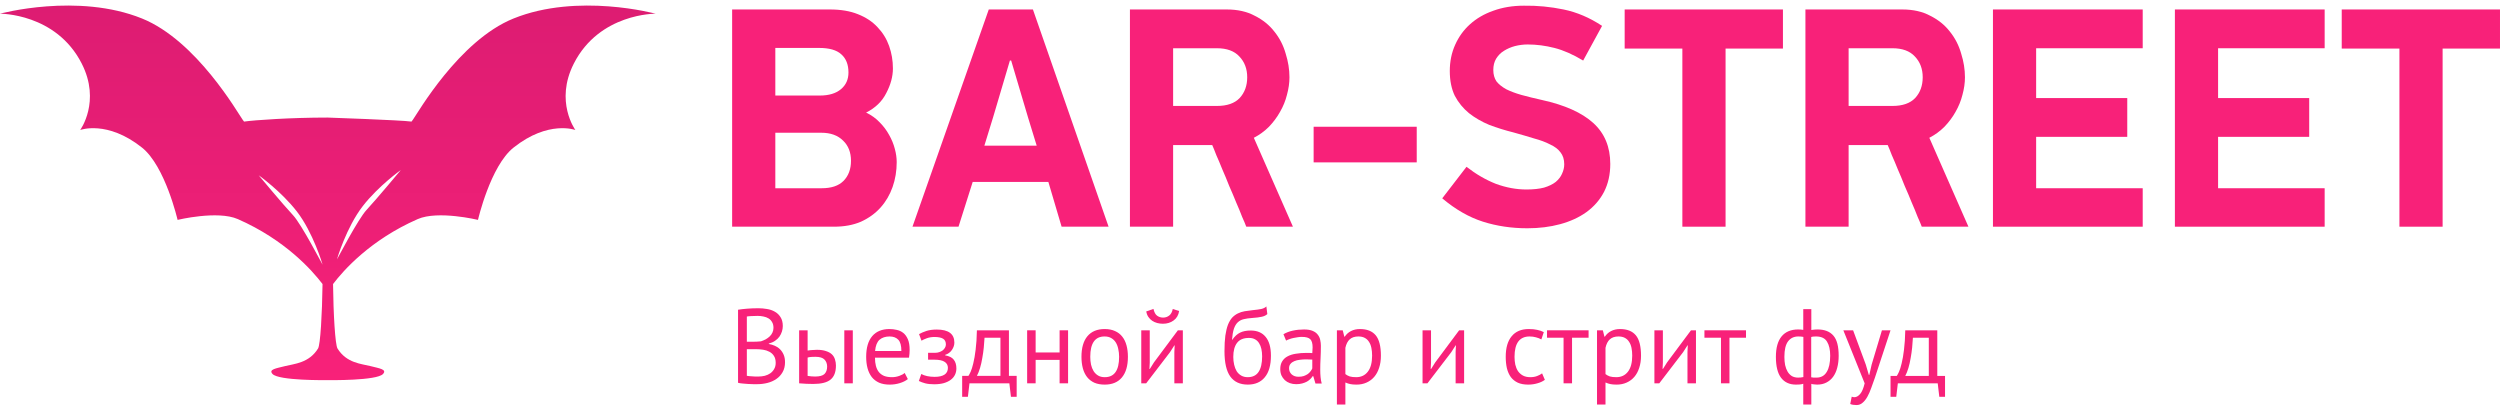 <svg width="217" height="36" viewBox="0 0 217 36" fill="none" xmlns="http://www.w3.org/2000/svg">
<path d="M212.019 4.216V19.677H208.27V4.216H203.262V0.822H216.999V4.216H212.019Z" fill="#F82179"/>
<path d="M188.781 0.822H201.78V4.188H192.53V8.512H200.439V11.878H192.53V16.339H201.78V19.677H188.781V0.822Z" fill="#F82179"/>
<path d="M172.988 0.822H185.987V4.188H176.737V8.512H184.646V11.878H176.737V16.339H185.987V19.677H172.988V0.822Z" fill="#F82179"/>
<path d="M165.112 0.822C166.061 0.822 166.873 1.005 167.548 1.37C168.241 1.716 168.807 2.172 169.245 2.738C169.701 3.303 170.029 3.942 170.23 4.654C170.449 5.347 170.558 6.031 170.558 6.706C170.558 7.199 170.485 7.709 170.339 8.238C170.211 8.749 170.011 9.242 169.737 9.716C169.482 10.172 169.162 10.601 168.779 11.002C168.396 11.386 167.958 11.705 167.466 11.96L170.859 19.677H166.809C166.736 19.477 166.617 19.194 166.453 18.829C166.307 18.446 166.134 18.026 165.933 17.57C165.751 17.114 165.55 16.64 165.331 16.147C165.131 15.636 164.93 15.153 164.729 14.697C164.547 14.241 164.373 13.83 164.209 13.465C164.063 13.082 163.945 12.79 163.853 12.59H160.46V19.677H156.711V0.822H165.112ZM160.46 9.196H164.264C165.14 9.196 165.796 8.968 166.234 8.512C166.672 8.038 166.891 7.436 166.891 6.706C166.891 5.976 166.663 5.374 166.207 4.9C165.769 4.425 165.121 4.188 164.264 4.188H160.46V9.196Z" fill="#F82179"/>
<path d="M149.779 4.216V19.677H146.029V4.216H141.021V0.822H154.759V4.216H149.779Z" fill="#F82179"/>
<path d="M139.772 14.232C139.772 15.144 139.589 15.956 139.224 16.667C138.859 17.361 138.349 17.945 137.692 18.419C137.053 18.875 136.296 19.222 135.42 19.459C134.545 19.696 133.596 19.814 132.574 19.814C131.206 19.814 129.92 19.623 128.716 19.24C127.512 18.857 126.335 18.182 125.186 17.215L127.293 14.478C128.114 15.117 128.962 15.609 129.838 15.956C130.732 16.284 131.617 16.448 132.492 16.448C133.094 16.448 133.605 16.394 134.025 16.284C134.444 16.157 134.782 15.992 135.037 15.792C135.293 15.573 135.475 15.336 135.585 15.08C135.712 14.806 135.776 14.533 135.776 14.259C135.776 13.84 135.667 13.493 135.448 13.219C135.247 12.946 134.946 12.718 134.545 12.535C134.162 12.335 133.696 12.161 133.149 12.015C132.62 11.851 132.027 11.678 131.37 11.495C130.64 11.313 129.938 11.094 129.263 10.838C128.606 10.565 128.022 10.227 127.512 9.826C127.001 9.406 126.59 8.905 126.28 8.321C125.988 7.719 125.842 6.998 125.842 6.159C125.842 5.338 125.997 4.581 126.308 3.888C126.618 3.194 127.046 2.601 127.594 2.109C128.159 1.598 128.834 1.206 129.619 0.932C130.422 0.64 131.306 0.494 132.273 0.494C133.423 0.476 134.572 0.585 135.721 0.823C136.871 1.06 137.984 1.534 139.06 2.246L137.418 5.256C136.542 4.727 135.712 4.362 134.928 4.161C134.143 3.961 133.368 3.86 132.602 3.86C132.237 3.86 131.872 3.906 131.507 3.997C131.16 4.088 130.841 4.225 130.549 4.407C130.276 4.572 130.048 4.8 129.865 5.092C129.701 5.365 129.619 5.694 129.619 6.077C129.619 6.46 129.71 6.788 129.892 7.062C130.093 7.317 130.376 7.545 130.741 7.746C131.106 7.929 131.544 8.093 132.054 8.239C132.583 8.385 133.176 8.531 133.833 8.677C135.822 9.114 137.309 9.78 138.294 10.674C139.279 11.568 139.772 12.754 139.772 14.232Z" fill="#F82179"/>
<path d="M114.023 14.094V11.002H122.972V14.094H114.023Z" fill="#F82179"/>
<path d="M106.479 0.822C107.428 0.822 108.24 1.005 108.915 1.37C109.608 1.716 110.174 2.172 110.612 2.738C111.068 3.303 111.396 3.942 111.597 4.654C111.816 5.347 111.925 6.031 111.925 6.706C111.925 7.199 111.852 7.709 111.706 8.238C111.579 8.749 111.378 9.242 111.104 9.716C110.849 10.172 110.53 10.601 110.147 11.002C109.763 11.386 109.326 11.705 108.833 11.96L112.226 19.677H108.176C108.103 19.477 107.985 19.194 107.82 18.829C107.674 18.446 107.501 18.026 107.3 17.57C107.118 17.114 106.917 16.64 106.698 16.147C106.498 15.636 106.297 15.153 106.096 14.697C105.914 14.241 105.741 13.83 105.576 13.465C105.43 13.082 105.312 12.79 105.221 12.59H101.827V19.677H98.078V0.822H106.479ZM101.827 9.196H105.631C106.507 9.196 107.164 8.968 107.601 8.512C108.039 8.038 108.258 7.436 108.258 6.706C108.258 5.976 108.03 5.374 107.574 4.9C107.136 4.425 106.489 4.188 105.631 4.188H101.827V9.196Z" fill="#F82179"/>
<path d="M90.998 15.791H84.43L83.199 19.677H79.203L85.826 0.822H89.657L96.225 19.677H92.147L90.998 15.791ZM85.443 12.644H89.985L89.246 10.236L87.769 5.256H87.659L86.209 10.154L85.443 12.644Z" fill="#F82179"/>
<path d="M77.834 14.067C77.834 14.834 77.715 15.554 77.478 16.229C77.241 16.904 76.894 17.497 76.438 18.008C75.982 18.519 75.416 18.929 74.742 19.239C74.067 19.532 73.282 19.677 72.388 19.677H63.549V0.822H72.032C72.981 0.822 73.793 0.959 74.468 1.233C75.161 1.506 75.727 1.88 76.165 2.355C76.621 2.829 76.958 3.376 77.177 3.997C77.396 4.617 77.505 5.265 77.505 5.94C77.505 6.633 77.314 7.344 76.931 8.074C76.566 8.804 75.982 9.37 75.179 9.771C75.635 9.99 76.028 10.273 76.356 10.619C76.684 10.948 76.958 11.312 77.177 11.714C77.396 12.097 77.56 12.498 77.67 12.918C77.779 13.319 77.834 13.703 77.834 14.067ZM73.647 6.295C73.647 5.602 73.437 5.073 73.017 4.708C72.616 4.343 71.978 4.161 71.102 4.161H67.298V8.293H71.157C71.941 8.293 72.552 8.111 72.99 7.746C73.428 7.381 73.647 6.898 73.647 6.295ZM73.866 13.958C73.866 13.228 73.638 12.644 73.182 12.207C72.725 11.75 72.096 11.522 71.293 11.522H67.298V16.339H71.321C72.16 16.339 72.789 16.129 73.209 15.709C73.647 15.271 73.866 14.688 73.866 13.958Z" fill="#F82179"/>
<path d="M44.573 1.606C39.822 3.525 36.215 9.889 35.842 10.388C35.802 10.442 35.754 10.504 35.714 10.559C35.705 10.557 35.702 10.553 35.693 10.551C34.833 10.426 28.429 10.204 28.429 10.204C25.231 10.204 22.07 10.426 21.209 10.551C21.199 10.552 21.197 10.556 21.188 10.559C21.147 10.504 21.1 10.442 21.06 10.388C20.688 9.889 17.081 3.526 12.328 1.606C6.747 -0.65 0 1.189 0 1.189C0 1.189 4.866 1.139 7.094 5.518C8.773 8.814 6.96 11.284 6.96 11.284C6.96 11.284 9.298 10.402 12.327 12.813C14.339 14.416 15.414 19.086 15.414 19.086C15.414 19.086 18.889 18.245 20.645 19.018C24.754 20.82 27.098 23.472 27.996 24.656C27.961 27.268 27.811 29.918 27.605 30.252C26.816 31.526 25.526 31.576 24.738 31.779C23.952 31.98 23.293 32.06 23.653 32.46C24.188 33.05 28.319 32.998 28.451 32.995C28.582 32.998 32.714 33.05 33.247 32.46C33.608 32.062 32.951 31.98 32.164 31.779C31.375 31.576 30.085 31.526 29.297 30.252C29.091 29.917 28.939 27.268 28.908 24.656C29.804 23.472 32.148 20.82 36.256 19.018C38.012 18.245 41.489 19.086 41.489 19.086C41.489 19.086 42.563 14.415 44.574 12.813C47.605 10.402 49.943 11.284 49.943 11.284C49.943 11.284 48.131 8.814 49.808 5.518C52.036 1.139 56.902 1.189 56.902 1.189C56.902 1.189 50.154 -0.65 44.573 1.606ZM25.428 18.672C24.575 17.763 22.454 15.214 22.454 15.214C22.454 15.214 24.402 16.598 25.764 18.352C27.181 20.182 27.999 22.946 27.999 22.974C27.999 23.001 26.178 19.471 25.428 18.672ZM31.823 18.214C31.073 19.012 29.249 22.545 29.249 22.515C29.249 22.487 30.067 19.724 31.487 17.893C32.848 16.138 34.795 14.755 34.795 14.755C34.795 14.755 32.675 17.301 31.823 18.214Z" fill="url(#paint0_linear_415_665)"/>
<path d="M168.829 34.443H168.332L168.194 33.274H164.733L164.595 34.443H164.098V32.63H164.641C164.69 32.562 164.754 32.443 164.834 32.271C164.914 32.093 164.99 31.847 165.064 31.534C165.144 31.215 165.211 30.823 165.267 30.356C165.328 29.884 165.365 29.322 165.377 28.672H168.157V32.63H168.829V34.443ZM167.42 32.63V29.316H166.04C166.028 29.574 166.006 29.856 165.975 30.163C165.945 30.464 165.902 30.767 165.846 31.074C165.797 31.375 165.733 31.66 165.653 31.93C165.573 32.2 165.481 32.433 165.377 32.63H167.42Z" fill="#F82179"/>
<path d="M161.953 31.652L162.211 32.536H162.257L162.46 31.643L163.352 28.67H164.098L162.736 32.803C162.631 33.103 162.527 33.395 162.423 33.677C162.325 33.959 162.214 34.211 162.091 34.432C161.969 34.653 161.831 34.828 161.677 34.956C161.524 35.092 161.346 35.159 161.143 35.159C160.922 35.159 160.741 35.128 160.6 35.067L160.729 34.432C160.809 34.462 160.886 34.478 160.959 34.478C161.131 34.478 161.297 34.386 161.456 34.202C161.616 34.024 161.748 33.714 161.852 33.272L160.002 28.67H160.849L161.953 31.652Z" fill="#F82179"/>
<path d="M156.523 33.31C156.419 33.347 156.308 33.368 156.192 33.374C156.081 33.38 155.98 33.384 155.888 33.384C155.33 33.384 154.9 33.187 154.599 32.794C154.299 32.402 154.148 31.794 154.148 30.972C154.148 30.187 154.314 29.595 154.645 29.196C154.977 28.797 155.455 28.597 156.081 28.597C156.253 28.597 156.4 28.61 156.523 28.634V26.83H157.223V28.643C157.333 28.625 157.431 28.613 157.517 28.607C157.603 28.6 157.686 28.597 157.766 28.597C158.373 28.597 158.83 28.775 159.137 29.131C159.444 29.481 159.597 30.064 159.597 30.88C159.597 31.267 159.554 31.616 159.469 31.929C159.389 32.236 159.269 32.497 159.11 32.712C158.95 32.926 158.754 33.092 158.521 33.209C158.293 33.325 158.03 33.384 157.729 33.384C157.674 33.384 157.591 33.377 157.48 33.365C157.376 33.359 157.29 33.344 157.223 33.319V35.114H156.523V33.31ZM157.628 29.205C157.554 29.205 157.487 29.208 157.425 29.214C157.37 29.214 157.299 29.226 157.213 29.251V32.748C157.275 32.761 157.342 32.77 157.416 32.776C157.496 32.776 157.582 32.776 157.674 32.776C158.066 32.776 158.361 32.614 158.557 32.288C158.76 31.963 158.861 31.494 158.861 30.88C158.861 30.358 158.769 29.95 158.585 29.656C158.407 29.355 158.088 29.205 157.628 29.205ZM156.072 32.776C156.146 32.776 156.219 32.773 156.293 32.767C156.367 32.761 156.446 32.748 156.532 32.73V29.242C156.459 29.229 156.388 29.22 156.321 29.214C156.259 29.208 156.183 29.205 156.091 29.205C155.71 29.205 155.413 29.349 155.198 29.637C154.989 29.92 154.885 30.365 154.885 30.972C154.885 31.23 154.906 31.469 154.949 31.69C154.998 31.911 155.072 32.104 155.17 32.27C155.268 32.429 155.391 32.555 155.538 32.647C155.692 32.733 155.87 32.776 156.072 32.776Z" fill="#F82179"/>
<path d="M151.553 29.314H150.118V33.272H149.381V29.314H147.945V28.67H151.553V29.314Z" fill="#F82179"/>
<path d="M146.473 30.548L146.501 29.977H146.473L146.096 30.566L144.025 33.272H143.602V28.67H144.338V31.477L144.31 32.02H144.347L144.706 31.45L146.777 28.67H147.21V33.272H146.473V30.548Z" fill="#F82179"/>
<path d="M138.621 28.671H139.127L139.265 29.223H139.302C139.443 29.009 139.624 28.846 139.845 28.735C140.072 28.619 140.33 28.561 140.618 28.561C141.232 28.561 141.689 28.742 141.99 29.104C142.291 29.466 142.441 30.058 142.441 30.88C142.441 31.267 142.389 31.616 142.284 31.929C142.186 32.236 142.045 32.497 141.861 32.712C141.677 32.926 141.453 33.092 141.189 33.209C140.931 33.325 140.643 33.384 140.324 33.384C140.097 33.384 139.916 33.368 139.781 33.338C139.652 33.313 139.511 33.267 139.357 33.2V35.114H138.621V28.671ZM140.48 29.205C140.167 29.205 139.919 29.288 139.735 29.453C139.557 29.613 139.431 29.858 139.357 30.19V32.472C139.468 32.558 139.594 32.626 139.735 32.675C139.876 32.718 140.063 32.739 140.296 32.739C140.72 32.739 141.054 32.583 141.3 32.27C141.551 31.951 141.677 31.485 141.677 30.871C141.677 30.619 141.655 30.392 141.613 30.19C141.57 29.981 141.499 29.806 141.401 29.665C141.309 29.518 141.186 29.404 141.033 29.325C140.885 29.245 140.701 29.205 140.48 29.205Z" fill="#F82179"/>
<path d="M137.889 29.314H136.453V33.272H135.717V29.314H134.281V28.67H137.889V29.314Z" fill="#F82179"/>
<path d="M134.094 32.969C133.91 33.104 133.692 33.206 133.44 33.273C133.189 33.347 132.925 33.384 132.649 33.384C132.293 33.384 131.992 33.328 131.747 33.218C131.501 33.101 131.299 32.939 131.139 32.73C130.986 32.515 130.872 32.261 130.799 31.966C130.731 31.666 130.697 31.334 130.697 30.972C130.697 30.193 130.869 29.598 131.213 29.186C131.556 28.769 132.05 28.561 132.695 28.561C132.989 28.561 133.238 28.585 133.44 28.634C133.649 28.677 133.836 28.742 134.002 28.828L133.79 29.463C133.649 29.383 133.492 29.321 133.321 29.279C133.149 29.229 132.965 29.205 132.768 29.205C131.897 29.205 131.461 29.794 131.461 30.972C131.461 31.205 131.483 31.429 131.526 31.644C131.575 31.853 131.651 32.04 131.756 32.206C131.866 32.365 132.007 32.494 132.179 32.592C132.357 32.69 132.575 32.739 132.833 32.739C133.054 32.739 133.25 32.706 133.422 32.638C133.6 32.571 133.744 32.494 133.854 32.408L134.094 32.969Z" fill="#F82179"/>
<path d="M126.348 30.55L126.376 29.979H126.348L125.971 30.568L123.9 33.274H123.477V28.672H124.213V31.479L124.185 32.022H124.222L124.581 31.452L126.652 28.672H127.085V33.274H126.348V30.55Z" fill="#F82179"/>
<path d="M116.043 28.671H116.549L116.687 29.223H116.724C116.865 29.009 117.046 28.846 117.267 28.735C117.494 28.619 117.752 28.561 118.04 28.561C118.654 28.561 119.111 28.742 119.412 29.104C119.712 29.466 119.863 30.058 119.863 30.88C119.863 31.267 119.811 31.616 119.706 31.929C119.608 32.236 119.467 32.497 119.283 32.712C119.099 32.926 118.875 33.092 118.611 33.209C118.353 33.325 118.065 33.384 117.746 33.384C117.519 33.384 117.338 33.368 117.203 33.338C117.074 33.313 116.933 33.267 116.779 33.2V35.114H116.043V28.671ZM117.902 29.205C117.589 29.205 117.341 29.288 117.157 29.453C116.979 29.613 116.853 29.858 116.779 30.19V32.472C116.89 32.558 117.016 32.626 117.157 32.675C117.298 32.718 117.485 32.739 117.718 32.739C118.142 32.739 118.476 32.583 118.721 32.27C118.973 31.951 119.099 31.485 119.099 30.871C119.099 30.619 119.077 30.392 119.034 30.19C118.991 29.981 118.921 29.806 118.823 29.665C118.731 29.518 118.608 29.404 118.455 29.325C118.307 29.245 118.123 29.205 117.902 29.205Z" fill="#F82179"/>
<path d="M111.403 29.012C111.636 28.871 111.906 28.766 112.213 28.699C112.526 28.631 112.851 28.598 113.189 28.598C113.508 28.598 113.762 28.641 113.953 28.727C114.149 28.812 114.296 28.926 114.395 29.067C114.499 29.202 114.566 29.352 114.597 29.518C114.634 29.684 114.652 29.849 114.652 30.015C114.652 30.383 114.643 30.742 114.625 31.092C114.606 31.442 114.597 31.773 114.597 32.086C114.597 32.313 114.606 32.528 114.625 32.73C114.643 32.933 114.677 33.12 114.726 33.292H114.183L113.99 32.648H113.943C113.888 32.733 113.818 32.819 113.732 32.905C113.652 32.985 113.554 33.059 113.437 33.126C113.321 33.188 113.186 33.24 113.032 33.283C112.879 33.326 112.704 33.347 112.508 33.347C112.311 33.347 112.127 33.316 111.955 33.255C111.79 33.194 111.645 33.108 111.523 32.997C111.4 32.881 111.302 32.743 111.228 32.583C111.161 32.424 111.127 32.243 111.127 32.04C111.127 31.77 111.182 31.546 111.293 31.368C111.403 31.184 111.556 31.04 111.753 30.936C111.955 30.825 112.195 30.748 112.471 30.706C112.753 30.656 113.063 30.632 113.4 30.632C113.486 30.632 113.569 30.632 113.649 30.632C113.735 30.632 113.821 30.638 113.907 30.65C113.925 30.466 113.934 30.3 113.934 30.153C113.934 29.816 113.867 29.579 113.732 29.445C113.597 29.309 113.351 29.242 112.995 29.242C112.891 29.242 112.778 29.251 112.655 29.27C112.538 29.282 112.416 29.303 112.287 29.334C112.164 29.359 112.044 29.392 111.928 29.435C111.817 29.472 111.719 29.515 111.633 29.564L111.403 29.012ZM112.71 32.703C112.882 32.703 113.035 32.681 113.17 32.638C113.305 32.589 113.422 32.531 113.52 32.464C113.618 32.39 113.698 32.31 113.759 32.224C113.827 32.138 113.876 32.055 113.907 31.976V31.212C113.821 31.206 113.732 31.203 113.64 31.203C113.554 31.196 113.468 31.193 113.382 31.193C113.192 31.193 113.005 31.206 112.821 31.23C112.643 31.248 112.483 31.288 112.342 31.35C112.207 31.405 112.096 31.485 112.011 31.589C111.931 31.687 111.891 31.813 111.891 31.966C111.891 32.181 111.968 32.359 112.121 32.5C112.274 32.635 112.471 32.703 112.71 32.703Z" fill="#F82179"/>
<path d="M106.966 29.49C107.169 29.195 107.393 28.99 107.638 28.873C107.884 28.75 108.19 28.689 108.559 28.689C109.123 28.689 109.556 28.873 109.856 29.241C110.163 29.609 110.317 30.152 110.317 30.87C110.317 31.699 110.139 32.325 109.783 32.748C109.433 33.172 108.942 33.383 108.31 33.383C107.635 33.383 107.129 33.15 106.791 32.684C106.454 32.217 106.285 31.484 106.285 30.484C106.285 29.956 106.31 29.505 106.359 29.131C106.414 28.756 106.491 28.441 106.589 28.183C106.693 27.925 106.816 27.72 106.957 27.566C107.104 27.413 107.267 27.293 107.445 27.207C107.629 27.115 107.828 27.051 108.043 27.014C108.258 26.977 108.488 26.946 108.734 26.922C109.053 26.891 109.301 26.857 109.479 26.82C109.663 26.778 109.81 26.704 109.921 26.6L110.004 27.262C109.942 27.318 109.875 27.364 109.801 27.4C109.728 27.437 109.639 27.468 109.534 27.492C109.43 27.517 109.304 27.538 109.157 27.557C109.016 27.575 108.85 27.591 108.66 27.603C108.396 27.621 108.163 27.655 107.96 27.704C107.764 27.747 107.592 27.836 107.445 27.971C107.304 28.1 107.19 28.287 107.104 28.532C107.025 28.772 106.969 29.091 106.939 29.49H106.966ZM107.049 30.981C107.049 31.214 107.074 31.438 107.123 31.653C107.172 31.868 107.245 32.058 107.344 32.224C107.448 32.383 107.58 32.509 107.739 32.601C107.899 32.693 108.086 32.739 108.301 32.739C108.724 32.739 109.037 32.589 109.24 32.288C109.448 31.981 109.553 31.53 109.553 30.935C109.553 30.702 109.531 30.487 109.488 30.291C109.445 30.094 109.378 29.925 109.286 29.784C109.194 29.637 109.077 29.527 108.936 29.453C108.795 29.373 108.626 29.333 108.43 29.333C107.951 29.327 107.601 29.468 107.38 29.757C107.16 30.039 107.049 30.447 107.049 30.981Z" fill="#F82179"/>
<path d="M101.934 30.549L101.962 29.979H101.934L101.557 30.568L99.486 33.274H99.062V28.672H99.799V31.479L99.771 32.022H99.808L100.167 31.451L102.238 28.672H102.671V33.274H101.934V30.549ZM100.121 26.812C100.182 27.095 100.287 27.291 100.434 27.402C100.587 27.512 100.762 27.567 100.959 27.567C101.155 27.567 101.33 27.509 101.483 27.392C101.637 27.276 101.741 27.086 101.796 26.822L102.348 26.997C102.293 27.352 102.134 27.626 101.87 27.816C101.612 28.006 101.302 28.101 100.94 28.101C100.775 28.101 100.609 28.08 100.443 28.037C100.284 27.994 100.139 27.929 100.011 27.843C99.882 27.758 99.771 27.647 99.679 27.512C99.587 27.377 99.526 27.218 99.495 27.033L100.121 26.812Z" fill="#F82179"/>
<path d="M93.871 30.972C93.871 30.193 94.043 29.598 94.386 29.186C94.736 28.769 95.236 28.561 95.887 28.561C96.231 28.561 96.528 28.619 96.78 28.735C97.037 28.846 97.249 29.009 97.415 29.223C97.581 29.432 97.703 29.686 97.783 29.987C97.863 30.282 97.903 30.61 97.903 30.972C97.903 31.751 97.728 32.35 97.378 32.767C97.034 33.178 96.537 33.384 95.887 33.384C95.543 33.384 95.243 33.328 94.985 33.218C94.733 33.101 94.525 32.939 94.359 32.73C94.193 32.515 94.07 32.261 93.991 31.966C93.911 31.666 93.871 31.334 93.871 30.972ZM94.635 30.972C94.635 31.205 94.656 31.429 94.7 31.644C94.749 31.859 94.822 32.046 94.92 32.206C95.019 32.365 95.147 32.494 95.307 32.592C95.466 32.69 95.66 32.739 95.887 32.739C96.721 32.745 97.139 32.156 97.139 30.972C97.139 30.733 97.114 30.506 97.065 30.291C97.022 30.076 96.951 29.889 96.853 29.73C96.755 29.57 96.626 29.444 96.467 29.352C96.307 29.254 96.114 29.205 95.887 29.205C95.052 29.199 94.635 29.788 94.635 30.972Z" fill="#F82179"/>
<path d="M91.973 31.238H89.893V33.272H89.156V28.67H89.893V30.594H91.973V28.67H92.709V33.272H91.973V31.238Z" fill="#F82179"/>
<path d="M88.247 34.441H87.75L87.612 33.272H84.151L84.013 34.441H83.516V32.628H84.059C84.108 32.56 84.172 32.441 84.252 32.269C84.332 32.091 84.408 31.845 84.482 31.532C84.562 31.213 84.629 30.821 84.685 30.354C84.746 29.882 84.783 29.32 84.795 28.67H87.575V32.628H88.247V34.441ZM86.838 32.628V29.314H85.458C85.445 29.572 85.424 29.854 85.393 30.161C85.363 30.462 85.32 30.765 85.264 31.072C85.215 31.373 85.151 31.658 85.071 31.928C84.991 32.198 84.899 32.431 84.795 32.628H86.838Z" fill="#F82179"/>
<path d="M80.557 31.22V30.621H81.201C81.311 30.621 81.419 30.603 81.523 30.566C81.634 30.529 81.732 30.48 81.818 30.419C81.903 30.351 81.971 30.274 82.02 30.189C82.075 30.097 82.103 30.002 82.103 29.903C82.103 29.664 82.02 29.495 81.855 29.397C81.689 29.299 81.44 29.25 81.109 29.25C80.87 29.25 80.649 29.287 80.446 29.36C80.25 29.434 80.096 29.504 79.986 29.572L79.774 29.001C79.958 28.897 80.173 28.805 80.419 28.725C80.67 28.645 80.968 28.605 81.311 28.605C82.33 28.605 82.839 28.983 82.839 29.738C82.839 29.952 82.769 30.164 82.628 30.373C82.493 30.575 82.296 30.719 82.038 30.805V30.842C82.401 30.91 82.652 31.038 82.793 31.229C82.941 31.419 83.014 31.671 83.014 31.983C83.014 32.18 82.974 32.361 82.895 32.526C82.815 32.692 82.695 32.836 82.536 32.959C82.376 33.082 82.174 33.18 81.928 33.254C81.689 33.321 81.41 33.355 81.091 33.355C80.778 33.355 80.517 33.327 80.308 33.272C80.106 33.217 79.921 33.149 79.756 33.07L79.968 32.462C80.109 32.542 80.277 32.603 80.474 32.646C80.676 32.689 80.894 32.711 81.127 32.711C81.502 32.711 81.787 32.646 81.983 32.517C82.18 32.389 82.278 32.192 82.278 31.928C82.278 31.707 82.186 31.535 82.002 31.413C81.818 31.284 81.514 31.22 81.091 31.22H80.557Z" fill="#F82179"/>
<path d="M78.801 32.905C78.617 33.052 78.384 33.169 78.101 33.255C77.825 33.341 77.531 33.384 77.218 33.384C76.868 33.384 76.564 33.328 76.306 33.218C76.049 33.101 75.837 32.939 75.671 32.73C75.506 32.515 75.383 32.261 75.303 31.966C75.224 31.672 75.184 31.34 75.184 30.972C75.184 30.187 75.359 29.588 75.708 29.177C76.058 28.766 76.558 28.561 77.209 28.561C77.417 28.561 77.626 28.585 77.835 28.634C78.043 28.677 78.23 28.763 78.396 28.892C78.562 29.021 78.697 29.205 78.801 29.444C78.905 29.677 78.957 29.987 78.957 30.374C78.957 30.576 78.939 30.8 78.902 31.046H75.948C75.948 31.316 75.975 31.555 76.03 31.764C76.086 31.972 76.171 32.15 76.288 32.297C76.405 32.439 76.555 32.549 76.739 32.629C76.929 32.703 77.159 32.739 77.43 32.739C77.638 32.739 77.847 32.703 78.055 32.629C78.264 32.555 78.421 32.469 78.525 32.371L78.801 32.905ZM77.218 29.205C76.856 29.205 76.564 29.3 76.343 29.49C76.129 29.68 76 30.006 75.957 30.466H78.239C78.239 30 78.15 29.674 77.972 29.49C77.795 29.3 77.543 29.205 77.218 29.205Z" fill="#F82179"/>
<path d="M70.102 32.628C70.329 32.665 70.546 32.683 70.755 32.683C71.142 32.683 71.412 32.609 71.565 32.462C71.719 32.309 71.795 32.094 71.795 31.818C71.795 31.572 71.719 31.37 71.565 31.21C71.418 31.051 71.157 30.971 70.783 30.971C70.678 30.971 70.565 30.974 70.442 30.98C70.319 30.986 70.206 31.005 70.102 31.035V32.628ZM70.102 30.428C70.249 30.403 70.39 30.388 70.525 30.382C70.66 30.37 70.789 30.363 70.912 30.363C71.225 30.363 71.485 30.4 71.694 30.474C71.909 30.541 72.081 30.637 72.209 30.759C72.338 30.882 72.427 31.029 72.476 31.201C72.531 31.367 72.559 31.545 72.559 31.735C72.559 32.293 72.403 32.698 72.09 32.95C71.783 33.202 71.283 33.327 70.589 33.327C70.197 33.327 69.789 33.309 69.365 33.272V28.67H70.102V30.428ZM73.286 28.67H74.023V33.272H73.286V28.67Z" fill="#F82179"/>
<path d="M67.947 28.302C67.947 28.456 67.922 28.612 67.873 28.772C67.824 28.931 67.75 29.081 67.652 29.223C67.554 29.358 67.428 29.477 67.275 29.582C67.121 29.686 66.94 29.766 66.732 29.821V29.858C66.916 29.888 67.091 29.941 67.256 30.014C67.428 30.088 67.579 30.189 67.707 30.318C67.836 30.447 67.941 30.603 68.02 30.787C68.1 30.971 68.14 31.189 68.14 31.441C68.14 31.772 68.07 32.061 67.928 32.306C67.793 32.545 67.612 32.742 67.385 32.895C67.164 33.049 66.91 33.162 66.621 33.236C66.333 33.309 66.038 33.346 65.738 33.346C65.633 33.346 65.511 33.346 65.37 33.346C65.228 33.346 65.081 33.34 64.928 33.328C64.774 33.322 64.621 33.309 64.468 33.291C64.314 33.279 64.179 33.257 64.062 33.227V26.885C64.29 26.848 64.553 26.817 64.854 26.793C65.155 26.768 65.483 26.756 65.839 26.756C66.078 26.756 66.321 26.777 66.566 26.82C66.818 26.857 67.045 26.934 67.247 27.05C67.45 27.161 67.615 27.317 67.744 27.52C67.879 27.722 67.947 27.983 67.947 28.302ZM65.811 32.684C66.008 32.684 66.198 32.662 66.382 32.619C66.566 32.57 66.729 32.496 66.87 32.398C67.011 32.294 67.121 32.168 67.201 32.021C67.287 31.873 67.33 31.699 67.33 31.496C67.33 31.244 67.278 31.042 67.174 30.889C67.075 30.735 66.944 30.616 66.778 30.53C66.618 30.444 66.437 30.386 66.235 30.355C66.032 30.324 65.83 30.309 65.627 30.309H64.826V32.619C64.869 32.631 64.931 32.641 65.011 32.647C65.09 32.653 65.176 32.659 65.268 32.665C65.36 32.671 65.455 32.677 65.554 32.684C65.652 32.684 65.738 32.684 65.811 32.684ZM65.305 29.664C65.409 29.664 65.535 29.661 65.683 29.655C65.83 29.649 65.953 29.64 66.051 29.628C66.198 29.578 66.336 29.52 66.465 29.453C66.594 29.379 66.707 29.296 66.805 29.204C66.91 29.106 66.99 28.996 67.045 28.873C67.106 28.744 67.137 28.606 67.137 28.459C67.137 28.256 67.097 28.09 67.017 27.962C66.944 27.827 66.842 27.719 66.713 27.64C66.585 27.56 66.437 27.505 66.272 27.474C66.106 27.437 65.937 27.419 65.765 27.419C65.563 27.419 65.376 27.425 65.204 27.437C65.038 27.443 64.912 27.455 64.826 27.474V29.664H65.305Z" fill="#F82179"/>
<defs>
<linearGradient id="paint0_linear_415_665" x1="28.451" y1="32.998" x2="28.451" y2="0.483" gradientUnits="userSpaceOnUse">
<stop stop-color="#F82179"/>
<stop offset="1" stop-color="#DD1C72"/>
</linearGradient>
</defs>
</svg>
